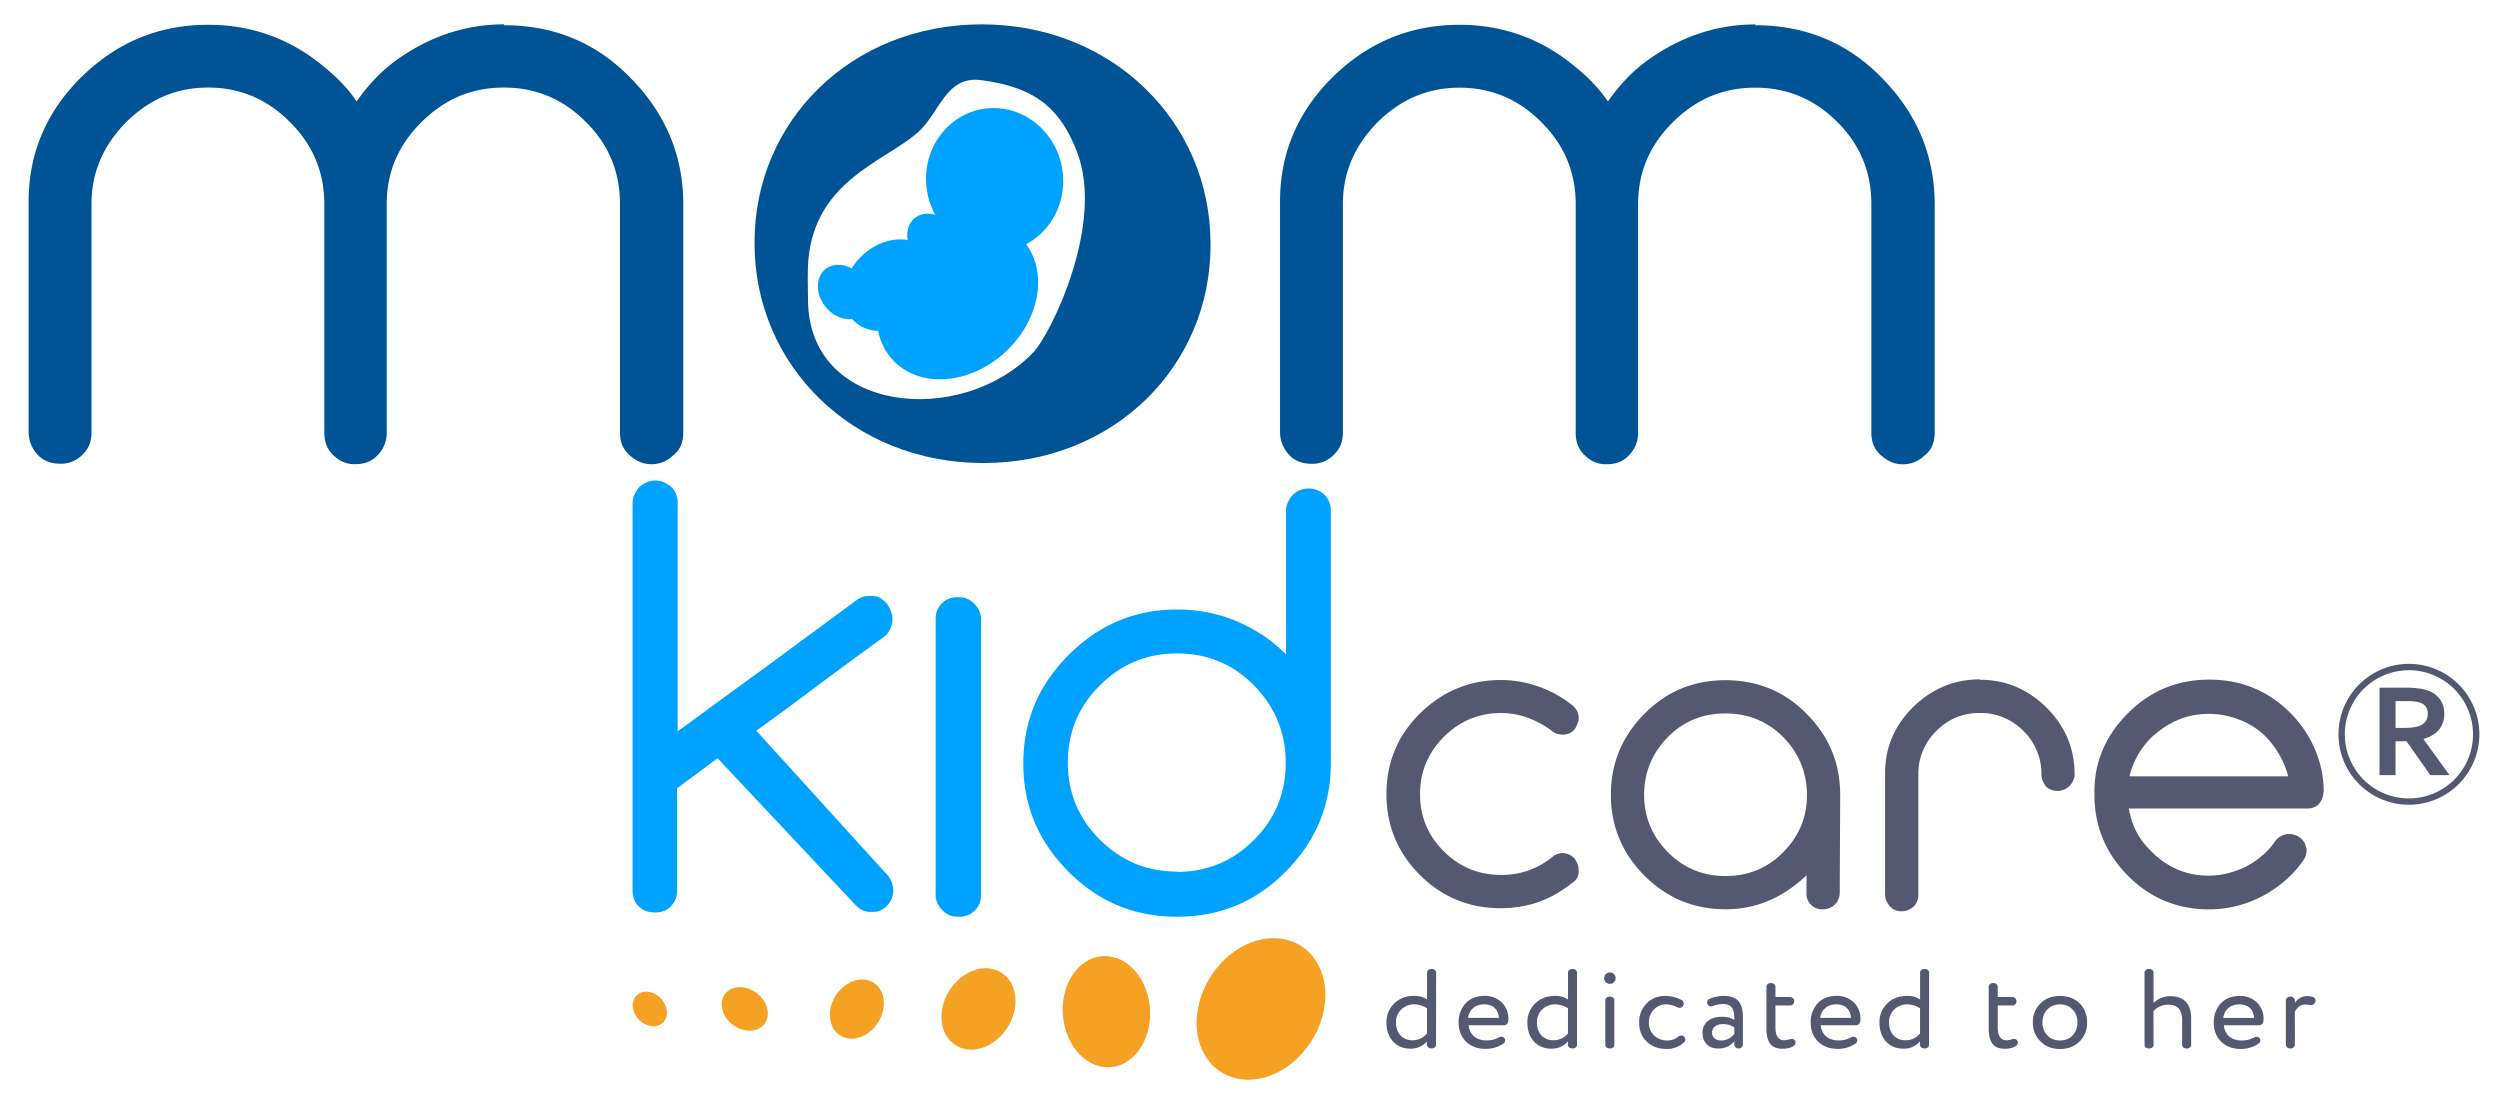 <svg xmlns="http://www.w3.org/2000/svg" viewBox="0 0 1970 870"><defs><style>.cls-1{isolation:isolate;}.cls-2{fill:#005495;}.cls-3,.cls-6{fill:#00a2ff;}.cls-4{fill:#545871;}.cls-5{fill:#f5a124;}.cls-5,.cls-6{fill-rule:evenodd;mix-blend-mode:multiply;}</style></defs><g class="cls-1"><g id="Layer_1" data-name="Layer 1"><path class="cls-2" d="M1383.1,19.89c39.68,0,72.91,13.91,99.7,41.38q41.71,42.23,41.72,99.71V341.06c0,7.8-2.71,13.9-8.14,18a24.1,24.1,0,0,1-17,6.79c-6.44,0-11.87-2.38-17.29-7.13-5.09-4.74-7.46-10.17-7.46-17.63V161c0-25.44-8.81-46.81-26.45-64.44q-27-27.48-65.11-27.47c-25.44,0-46.8,9.15-65.12,27.46-18,18-27.13,39-27.13,64.44V341.05a24.87,24.87,0,0,1-7.12,17.64c-4.75,5.08-10.51,7.12-17.63,7.12a22.74,22.74,0,0,1-16.28-6.11c-5.43-4.74-8.14-10.51-8.14-18.65V161c0-25.1-8.81-46.46-26.79-64.44-18-18.31-39.67-27.47-64.77-27.47-25.44,0-46.8,9.49-64.78,27.47-17.63,18-27.13,39-27.13,64.43V341.05q0,10.68-7.12,17.29a23.27,23.27,0,0,1-17.29,7.12c-7.8,0-13.91-2.37-18.32-7.46a25.87,25.87,0,0,1-6.78-17.3V158.59c0-38.66,14.58-71.56,42-98.35,27.81-27.13,61-40.7,99.37-40.7,29.51,0,56.3,8.15,80.38,24.76a189.92,189.92,0,0,1,20.34,16.62,118.09,118.09,0,0,1,16.28,19,157.43,157.43,0,0,1,16.62-20A126.09,126.09,0,0,1,1303.4,44c24.42-16.28,51.21-24.76,80-24.76Z"/><path class="cls-3" d="M1048.68,601.58c0,33.2-12,61.69-35.8,85.48-23.55,23.78-52,35.32-85.48,35.32-33.21,0-61.46-11.54-85.25-35.33s-35.79-52-35.79-85.48,12-61.7,35.8-85.48,52-35.79,85.24-35.79a119.48,119.48,0,0,1,63.11,17.43,92.76,92.76,0,0,1,12.25,8.48,138.43,138.43,0,0,1,10.6,9.41v-113c0-4.47,1.88-8.71,5.42-12.71a17.25,17.25,0,0,1,12.24-4.95,18,18,0,0,1,12.72,4.95,17,17,0,0,1,4.94,12.48V601.58ZM927.4,687.05c23.78,0,44-8.47,60.75-25.19s25-37,25-60.75c0-24-8.48-44-25-61-16.49-16.72-36.5-25.19-60.76-25.19-23.78,0-44,8.47-60.75,25.19s-25.2,37-25.2,60.76,8.48,44,25.19,60.75c17.19,17,37.45,25.2,60.76,25.2Z"/><path class="cls-2" d="M397,19.86c39.68,0,72.92,13.91,99.71,41.38q41.71,42.23,41.71,99.71V341c0,7.8-2.71,13.9-8.14,18a24.08,24.08,0,0,1-16.95,6.79c-6.45,0-11.87-2.38-17.3-7.13-5.09-4.74-7.46-10.17-7.46-17.63V161c0-25.44-8.82-46.81-26.46-64.44Q435.19,69,397,69c-25.43,0-46.8,9.15-65.11,27.47-18,18-27.14,39-27.14,64.43V341a24.88,24.88,0,0,1-7.13,17.64c-4.74,5.09-10.51,7.12-17.63,7.12a22.74,22.74,0,0,1-16.28-6.11c-5.43-4.74-8.14-10.51-8.14-18.65V160.94c0-25.1-8.82-46.46-26.79-64.44C210.84,78.19,189.14,69,164,69c-25.43,0-46.8,9.49-64.77,27.47-17.64,18-27.14,39-27.14,64.43V341q0,10.68-7.12,17.29a23.31,23.31,0,0,1-17.3,7.12c-7.8,0-13.9-2.37-18.31-7.46a25.87,25.87,0,0,1-6.79-17.29V158.56C22.62,119.9,37.2,87,64.68,60.21c27.81-27.13,61-40.7,99.36-40.69,29.51,0,56.3,8.14,80.38,24.76a189.71,189.71,0,0,1,20.35,16.61,118.59,118.59,0,0,1,16.28,19,156.52,156.52,0,0,1,16.61-20,126.56,126.56,0,0,1,19.67-15.94c24.42-16.28,51.21-24.76,80-24.76Z"/><path class="cls-3" d="M699.38,689.67a19,19,0,0,1,4.54,12.89,21.59,21.59,0,0,1-1.67,6.44,17.93,17.93,0,0,1-5.26,6.45,18.17,18.17,0,0,1-4.29,2.38c-1.67.72-3.58.72-6,.72a15.56,15.56,0,0,1-6.92-1.2,21.61,21.61,0,0,1-5.49-4.05L565.49,597.54l-6.69,4.77-6.2,4.77-9.07,6.68-10,7.4v80.2A17.34,17.34,0,0,1,529,713.77c-3.11,3.58-7.4,5.25-12.89,5.25-5.25,0-9.55-1.43-12.89-5a12.26,12.26,0,0,1-3.58-5.49,22.42,22.42,0,0,1-1.19-7.16V396.57c0-4.54,1.91-8.83,5.49-12.89a27.51,27.51,0,0,1,5.49-3.58,17.48,17.48,0,0,1,13.85,0,42.91,42.91,0,0,1,5.49,3.34A17.47,17.47,0,0,1,534,396.33v180L568.59,551,603,525.93l36-26.49,36.28-26.73a16.23,16.23,0,0,1,10.26-3.1h2.63a12.79,12.79,0,0,1,6.21,2.15,26.61,26.61,0,0,1,4.77,4.29c2.62,4.06,4.06,7.88,4.06,11.46v2.63a25.92,25.92,0,0,1-2.15,6.44,15.33,15.33,0,0,1-4.54,5.25L670,521.16l-24.82,18.38L621.58,557.2,596,575.82Z"/><path class="cls-4" d="M1241.48,677.58v.35a11.39,11.39,0,0,1,2,3.89,20.48,20.48,0,0,1,.53,5c-.18,4.07-2,7.08-5.13,8.85l.17-.18c-16.28,13.45-35,20.18-56.45,20.17-24.6,0-46-8.49-63.71-26.19s-26.37-39.11-26.36-63.71c0-25,8.85-46.19,26.37-63.53,17.87-17.52,39.11-26.37,63.71-26.37a88.85,88.85,0,0,1,29.73,5.14,92.27,92.27,0,0,1,26.19,14.33,15.9,15.9,0,0,1,3.71,4.07,11.62,11.62,0,0,1,.89,10.62,20.43,20.43,0,0,1-2.12,4.42,14.26,14.26,0,0,1-3.54,3,11.78,11.78,0,0,1-4.78,1.42h-1.77a13.34,13.34,0,0,1-8-2.83,71.66,71.66,0,0,0-19.11-10.45,61.31,61.31,0,0,0-20.88-3.71c-17.52,0-32.56,6.19-45.13,18.75S1119,608.2,1119,625.72c0,17.7,6.19,32.74,18.76,45.13q18.59,18.58,45.13,18.58a62,62,0,0,0,40.35-14.15,12.18,12.18,0,0,1,7.6-3h1.77a13.34,13.34,0,0,1,9,5.31Z"/><path class="cls-4" d="M1449.71,703.42a13,13,0,0,1-12.92,13.1,12.23,12.23,0,0,1-13.27-13.1V689.79c-2.48,2.3-5.31,4.78-8.49,7.26s-6,4.42-8.5,6a90.17,90.17,0,0,1-22.3,10.08,86,86,0,0,1-24.59,3.36c-25,0-46.19-8.85-63.89-26.54-17.7-17.88-26.37-39.11-26.37-63.71s8.68-45.84,26.37-63.71S1334.69,536,1359.64,536s46.54,8.68,64.06,26.55c17.7,17.88,26.37,39.11,26.37,63.71Zm-44.59-31.85c12.56-12.57,18.76-27.61,18.76-45.13s-6.19-32.74-18.76-45.66c-12.39-12.39-27.61-18.58-45.48-18.58-17.7,0-32.92,6-45.31,18.58-12.74,12.92-18.75,28.31-18.76,45.48,0,17.34,6,32.38,18.76,45.3,12.57,12.57,27.61,18.76,45.31,18.76C1377.51,690.32,1392.73,684.13,1405.12,671.57Z"/><path class="cls-4" d="M1560.3,535.66c20.35,0,37.69,7.43,52.38,21.94,14.51,14.51,22.12,31.86,22.12,52.74a13.62,13.62,0,0,1-13.27,12.92,14.06,14.06,0,0,1-9-3.19c-2.65-3.36-3.89-6.54-3.89-9.73a47.07,47.07,0,0,0-14.33-34.51,47.16,47.16,0,0,0-34.16-14c-13.45,0-24.77,4.6-34.15,14a47,47,0,0,0-14.34,34.51V705a12.66,12.66,0,0,1-3.72,9.38c-2.83,2.3-5.66,3.71-9.2,3.71a12.51,12.51,0,0,1-9.56-3.89,17.43,17.43,0,0,1-2.65-4.25,12.64,12.64,0,0,1-1.06-5.13V608.92c0-20.71,8-37.87,22.3-52,14.69-14.16,32-21.59,52.38-21.59Z"/><path class="cls-4" d="M1830.78,624v1.6a6,6,0,0,1-.53,2.12l.18-.18c-1.77,6.37-6,9.56-12.56,9.56H1677.53a61.45,61.45,0,0,0,6.19,18.76c3,5.84,7.43,11,12.57,16.11,12.38,11.86,26.89,18.05,44.24,18.05a61,61,0,0,0,15.39-2,77.79,77.79,0,0,0,14.34-5.3h-.18a66,66,0,0,0,12.57-8.5,60,60,0,0,0,10.44-11.68q2.92-4,9-5.31h2a13.76,13.76,0,0,1,7.26,2.13,12.2,12.2,0,0,1,5.84,8.49,4.77,4.77,0,0,1,.35,1.24v1.42A12.86,12.86,0,0,1,1815,678a87.42,87.42,0,0,1-14.33,15.93,94.87,94.87,0,0,1-17.88,12.21,89.78,89.78,0,0,1-41.94,10.44c-24.6,0-46.19-8.5-64.06-26.55s-26.37-39.47-26.37-63.89v-2.65c0-24.25,9.74-45.31,27.43-62.47,17.52-17.17,38.76-25.49,63-25.48,24.59,0,45.65,8.31,63.17,25.48a91.62,91.62,0,0,1,19.82,28.67,84.8,84.8,0,0,1,7.26,34.51v.35ZM1803,611.41a63.54,63.54,0,0,0-7.43-17.52A68.77,68.77,0,0,0,1783.89,579a60.32,60.32,0,0,0-20.18-12.21,65.09,65.09,0,0,0-23.36-4.25c-16.1,0-30.43,5.66-43.18,17v-.18a63.56,63.56,0,0,0-19.11,32.39h124.76Z"/><path class="cls-4" d="M1131.6,822.91c.35,4.35-7.47,4.35-7.12,0v-2.32a16.83,16.83,0,0,1-12.71,5.78c-5.87,0-10.59-1.86-14-5.6s-5.25-8.71-5.25-14.85a20.17,20.17,0,0,1,6.23-15.29c4.09-3.92,9.33-5.87,15.65-5.87a17.29,17.29,0,0,1,10.13,2.84V766.79c-.35-4.35,7.47-4.35,7.12,0Zm-7.12-28.37a18.59,18.59,0,0,0-9.87-3.11,14.57,14.57,0,0,0-10.31,3.91,13.59,13.59,0,0,0-4.27,10.4c0,8.63,5.33,14,13.07,14a14.85,14.85,0,0,0,11.38-5.33Z"/><path class="cls-4" d="M1188.42,805a3.31,3.31,0,0,1-3,2.85h-28.1c.63,7.47,6,12,14,12a19.24,19.24,0,0,0,9.78-2.4,4.09,4.09,0,0,1,2-.53,3.11,3.11,0,0,1,2.4,1.16,2.44,2.44,0,0,1,.54,1.6,2.62,2.62,0,0,1-1.07,2.4,24.08,24.08,0,0,1-14.14,4.44c-6.49,0-11.65-1.86-15.56-5.69s-5.87-8.89-5.87-15.2a21.47,21.47,0,0,1,5.51-15c3.65-3.92,8.72-5.87,15.12-5.87a18.54,18.54,0,0,1,13.25,5.07,17.61,17.61,0,0,1,5.34,13.25A11.17,11.17,0,0,1,1188.42,805Zm-7.29-2.93c-.36-6.67-4.72-10.67-11.56-10.67-7.12,0-11.92,4.36-12.72,10.67Z"/><path class="cls-4" d="M1242.66,822.91c.36,4.36-7.47,4.36-7.11,0V820.6a16.9,16.9,0,0,1-12.72,5.78c-5.87,0-10.58-1.87-14-5.61s-5.25-8.71-5.25-14.85a20.17,20.17,0,0,1,6.23-15.29c4.09-3.91,9.34-5.87,15.65-5.87a17.28,17.28,0,0,1,10.14,2.85V766.8c-.36-4.36,7.47-4.36,7.11,0Zm-7.11-28.37a18.68,18.68,0,0,0-9.87-3.11,14.61,14.61,0,0,0-10.32,3.91,13.64,13.64,0,0,0-4.27,10.41c0,8.62,5.34,14,13.07,14a14.9,14.9,0,0,0,11.39-5.34Z"/><path class="cls-4" d="M1268.71,766.35a4.23,4.23,0,0,1,4.36,4.27,4.32,4.32,0,0,1-4.36,4.63,4.44,4.44,0,0,1-4.62-4.63A4.36,4.36,0,0,1,1268.71,766.35Zm3.38,56.56c.36,4.36-7.47,4.36-7.11,0V788.59c-.36-4.36,7.47-4.36,7.11,0Z"/><path class="cls-4" d="M1313,791.43a13.14,13.14,0,0,0-9.61,4,13.85,13.85,0,0,0-4.09,10.23,13.53,13.53,0,0,0,4.18,10.32,14.44,14.44,0,0,0,10.23,3.91,13.43,13.43,0,0,0,8.53-2.76A4.33,4.33,0,0,1,1325,816a2.7,2.7,0,0,1,2,.89,3,3,0,0,1,1,2.22,2.94,2.94,0,0,1-1,2.31,19.89,19.89,0,0,1-13.88,5.16c-6.4,0-11.56-2-15.47-5.78s-6-8.81-6-15.12a20.76,20.76,0,0,1,5.78-14.85,19.35,19.35,0,0,1,14.5-6,26.14,26.14,0,0,1,13,3.12,3.2,3.2,0,0,1,1.87,3,3,3,0,0,1-.45,1.6,3.14,3.14,0,0,1-2.93,1.6,3.35,3.35,0,0,1-1.69-.36A19.15,19.15,0,0,0,1313,791.43Z"/><path class="cls-4" d="M1356.66,801.22c4.27,0,7.56.88,10,2.57,0-8.53-1.69-12.62-9.07-12.62a22.1,22.1,0,0,0-8,1.6,3.7,3.7,0,0,1-1.33.26,2.83,2.83,0,0,1-2.76-1.77,3.11,3.11,0,0,1-.26-1.25,2.79,2.79,0,0,1,1.77-2.85,28.79,28.79,0,0,1,11-2.4c11,0,15.39,5.43,15.38,16.37v22a3.39,3.39,0,0,1-6.75,0v-2.67c-3.12,3.83-7.39,5.78-12.81,5.78-7.38,0-12.27-4.8-12.27-12.36C1341.54,806,1347.76,801.21,1356.66,801.22Zm10,8.44a15.12,15.12,0,0,0-9-2.66c-4.71,0-8.53,2.31-8.53,6.58,0,3.91,2.67,6.31,7.2,6.31,4,0,7.38-1.69,10.32-5.16Z"/><path class="cls-4" d="M1411.88,818.65a2.86,2.86,0,0,1,3,2.93,3.33,3.33,0,0,1-1.87,2.85c-2.13,1.33-5,2-8.53,2-8.81,0-12.54-5.33-12.54-15.92V777.92c-.36-4.36,7.47-4.36,7.11,0v7.73h11.3a3.34,3.34,0,1,1,0,6.67h-11.3v17.43c0,6.67,2.4,10,7.12,10C1407.88,819.71,1411.17,818.65,1411.88,818.65Z"/><path class="cls-4" d="M1465.85,805a3.3,3.3,0,0,1-3,2.85h-28.1c.62,7.47,6,12,14,12a19.19,19.19,0,0,0,9.78-2.4,4.16,4.16,0,0,1,2-.53,3.1,3.1,0,0,1,2.4,1.15,2.47,2.47,0,0,1,.53,1.6,2.62,2.62,0,0,1-1.06,2.41,24.1,24.1,0,0,1-14.14,4.44c-6.49,0-11.65-1.87-15.56-5.69s-5.87-8.89-5.87-15.21a21.42,21.42,0,0,1,5.51-15c3.65-3.92,8.72-5.87,15.12-5.87a18.54,18.54,0,0,1,13.25,5.07,17.62,17.62,0,0,1,5.33,13.25A11.17,11.17,0,0,1,1465.85,805Zm-7.29-2.93c-.35-6.67-4.71-10.67-11.56-10.67-7.11,0-11.91,4.35-12.71,10.67Z"/><path class="cls-4" d="M1520.1,822.92c.35,4.36-7.47,4.35-7.12,0v-2.31a16.87,16.87,0,0,1-12.71,5.78c-5.87,0-10.59-1.87-14-5.61s-5.25-8.71-5.25-14.85a20.17,20.17,0,0,1,6.23-15.29c4.09-3.92,9.33-5.87,15.65-5.87a17.29,17.29,0,0,1,10.13,2.84v-20.8c-.35-4.36,7.47-4.36,7.12,0ZM1513,794.55a18.59,18.59,0,0,0-9.87-3.11,14.57,14.57,0,0,0-10.31,3.91,13.6,13.6,0,0,0-4.27,10.4c0,8.63,5.33,14,13.07,14a14.86,14.86,0,0,0,11.38-5.34Z"/><path class="cls-4" d="M1587.05,818.65a2.88,2.88,0,0,1,3,2.94,3.35,3.35,0,0,1-1.87,2.84c-2.13,1.34-5,2-8.54,2-8.8,0-12.54-5.34-12.54-15.92V777.92c-.36-4.35,7.47-4.35,7.11,0v7.74h11.29a3.34,3.34,0,1,1,0,6.67h-11.29v17.43c0,6.67,2.4,10,7.11,10C1583.05,819.72,1586.34,818.65,1587.05,818.65Z"/><path class="cls-4" d="M1601.9,805.67a20.31,20.31,0,0,1,6-15c3.91-3.91,9.07-5.87,15.39-5.87s11.47,2,15.47,5.87a20.59,20.59,0,0,1,5.87,15,20.24,20.24,0,0,1-5.87,14.94c-4,4-9.16,6-15.47,6s-11.48-2-15.39-6A20,20,0,0,1,1601.9,805.67Zm21.35,14.23c8.09,0,13.78-5.78,13.78-14.23,0-8.27-5.69-14.23-13.78-14.23-7.92,0-13.79,5.78-13.79,14.23C1609.46,813.94,1615.15,819.9,1623.25,819.9Z"/><path class="cls-4" d="M1697,822.92c.36,4.36-7.47,4.36-7.11,0V766.81c-.36-4.36,7.47-4.36,7.11,0v23.48A19.14,19.14,0,0,1,1710,785c11.12,0,16.63,6,16.63,17.79v20.18c.36,4.36-7.47,4.36-7.11,0v-19.2c0-8.1-3.74-12.1-11.21-12.1a16,16,0,0,0-11.38,5.07Z"/><path class="cls-4" d="M1783.48,805.05a3.31,3.31,0,0,1-3,2.85h-28.1c.62,7.47,6.05,12,14,12a19.19,19.19,0,0,0,9.78-2.4,4.16,4.16,0,0,1,2-.53,3.1,3.1,0,0,1,2.4,1.15,2.47,2.47,0,0,1,.53,1.6,2.59,2.59,0,0,1-1.06,2.4,24,24,0,0,1-14.14,4.45c-6.49,0-11.65-1.87-15.56-5.69s-5.87-8.89-5.87-15.21a21.46,21.46,0,0,1,5.51-15c3.65-3.91,8.72-5.86,15.12-5.86a18.54,18.54,0,0,1,13.25,5.07,17.62,17.62,0,0,1,5.33,13.25A11.23,11.23,0,0,1,1783.48,805.05Zm-7.29-2.93c-.35-6.67-4.71-10.67-11.56-10.67-7.11,0-11.91,4.35-12.71,10.67Z"/><path class="cls-4" d="M1808.38,822.75c.18,4.62-7.29,4.62-7.11,0v-34c-.18-4.63,7.29-4.63,7.11,0v1.6a11.37,11.37,0,0,1,10-5.42,15.45,15.45,0,0,1,3.65.53c1.69.53,2.58,1.51,2.58,2.84,0,.18-.09.54-.18,1.16a3.27,3.27,0,0,1-3.56,2.49c-.36,0-1-.09-1.78-.18a14.46,14.46,0,0,0-2.4-.18c-3.64,0-6.4,1.87-8.36,5.7Z"/><rect class="cls-3" x="737.29" y="470.61" width="35.71" height="251.76" rx="16.57"/><path class="cls-5" d="M857.5,756.71c-17.31,9.3-24.9,35-17,57.31s28.41,32.92,45.71,23.62,24.9-35,17-57.31-28.41-32.92-45.71-23.62"/><path class="cls-5" d="M979,745.87c-26.84,14.5-42,48.28-33.95,75.44s36.4,37.43,63.24,22.92,42-48.28,33.94-75.45-36.4-37.42-63.23-22.91"/><path class="cls-5" d="M762.62,766.75c-15.43,8.34-24.18,27.78-19.53,43.4s20.95,21.53,36.38,13.19,24.19-27.78,19.53-43.41-20.94-21.53-36.38-13.18"/><path class="cls-5" d="M511.15,781.54A17.5,17.5,0,0,1,525.5,797c.5,7.45-5.1,12.62-12.52,11.55a17.48,17.48,0,0,1-14.34-15.44c-.51-7.45,5.1-12.62,12.51-11.55"/><path class="cls-5" d="M585.63,778.08c10,1.34,18.7,10,19.38,19.4S598.12,813.35,588.1,812s-18.69-10-19.38-19.4,6.89-15.87,16.91-14.52"/><path class="cls-5" d="M669.08,774.58c-11.25,6.07-17.62,20.2-14.23,31.56s15.26,15.65,26.51,9.58,17.62-20.19,14.23-31.55-15.26-15.66-26.51-9.59"/><path class="cls-2" d="M848.69,119.68C836.33,87.94,818.52,69,773.18,63.14c-28.51-3.69-32.54,26.66-51,42.17C695.72,127.62,642.7,143,637,204.45c-.73,7.84-.47,22.33-.3,31.48,0,90.09,120.89,101,177.63,41.66,13.56-14.19,56.47-101,34.33-157.91M774.85,364.87c-103.45,0-180.27-77.44-180.26-172.84v-1.24c0-95.4,76.2-171.6,179-171.6C877.08,19.2,953.9,96.64,953.89,192v1.24C953.89,288.68,877.69,364.88,774.85,364.87Z"/><path class="cls-6" d="M774.81,85.8c-29.43,4.71-49.29,33.57-44.35,64.48s32.8,52.14,62.24,47.43,49.29-33.57,44.35-64.47S804.25,81.1,774.81,85.8"/><path class="cls-6" d="M752.33,175.41c-35.09,8.66-62.55,42.88-61.35,76.43s30.62,53.73,65.7,45.07S819.23,254,818,220.47s-30.62-53.73-65.7-45.06"/><path class="cls-6" d="M700.18,189.77c-20.19,5-36,24.67-35.3,44s17.62,30.91,37.8,25.93,36-24.67,35.3-44-17.62-30.91-37.8-25.93"/><path class="cls-6" d="M668.5,210.28c11.09,4.52,18.46,17.06,16.45,28s-12.61,16.15-23.7,11.63-18.46-17.06-16.45-28,12.61-16.15,23.7-11.63"/><path class="cls-6" d="M738.93,170c11.09,4.53,18.46,17.06,16.46,28s-12.62,16.15-23.71,11.63-18.45-17.06-16.45-28,12.62-16.15,23.7-11.63"/><path class="cls-4" d="M1926.05,562.59a19,19,0,0,1-4,12.23q-4,5-12.33,7.44v.21l20.49,28.31h-15.14l-18.74-26.67h-8.65v26.67h-12.61V541.9h21a73.05,73.05,0,0,1,9.68.59,36,36,0,0,1,7.68,1.77,20.07,20.07,0,0,1,9.37,6.88A19.08,19.08,0,0,1,1926.05,562.59Zm-32.13,11a58.39,58.39,0,0,0,7.34-.39,22.14,22.14,0,0,0,5.07-1.16,9.87,9.87,0,0,0,5.28-3.93,11.12,11.12,0,0,0,1.47-5.74,10.16,10.16,0,0,0-1.16-4.92,7.93,7.93,0,0,0-3.94-3.37,16.26,16.26,0,0,0-4.53-1.21,48.91,48.91,0,0,0-6.75-.39h-9v21.11Z"/><path class="cls-4" d="M1898.22,634.14a55.51,55.51,0,1,1,55.52-55.51A55.57,55.57,0,0,1,1898.22,634.14Zm0-106a50.51,50.51,0,1,0,50.52,50.51A50.57,50.57,0,0,0,1898.22,528.12Z"/></g></g></svg>